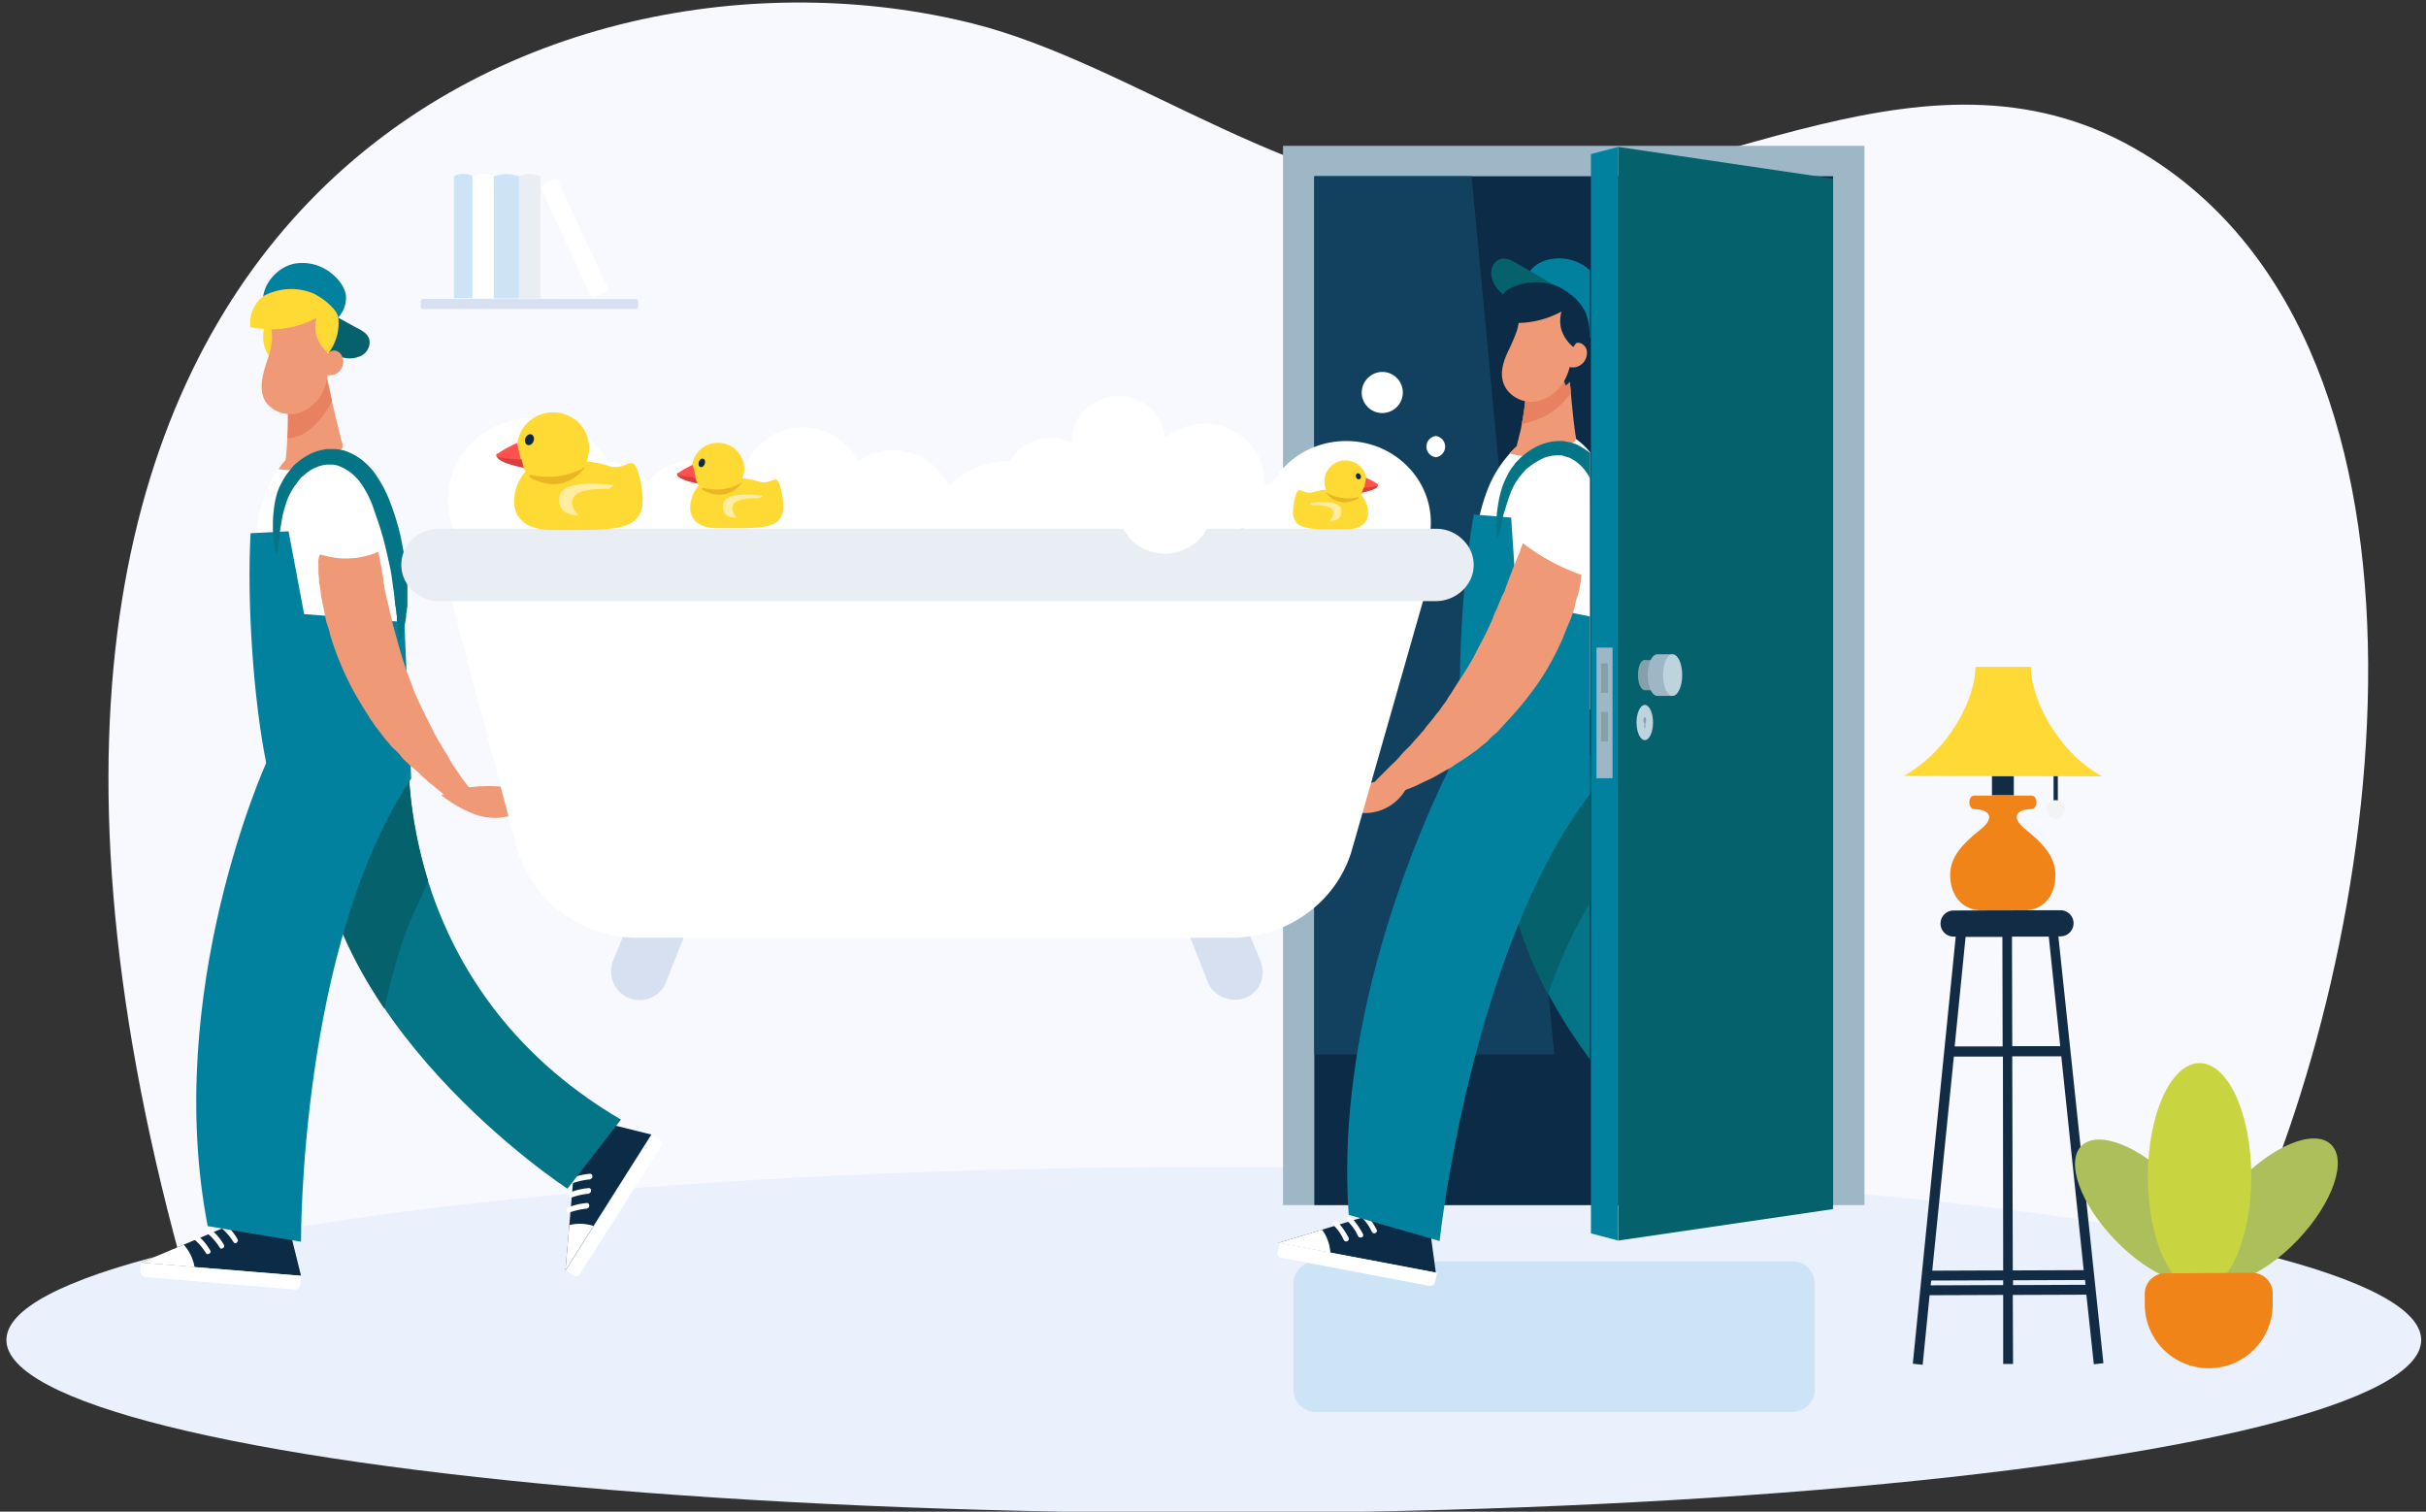 <svg xmlns="http://www.w3.org/2000/svg" viewBox="0 0 910 567"><rect x="0" y="0" width="910" height="567" fill="#333333" stroke="none"/><defs><clipPath id="clip-path"><path class="cls-1" d="M227.33 421.33l17 4.21-32.22 50.9 3.74-43.66c11 .7 11.44-11.45 11.44-11.45z"/></clipPath><clipPath id="clip-path-2"><path class="cls-1" d="M108.71 461.5l4.2 17-60-4.9 40.4-17.05c4.43 10 15.41 4.91 15.41 4.91z"/></clipPath><clipPath id="clip-path-3"><path class="cls-1" d="M536.25 460.1l2.34 17.27-59.08-11.2 41.8-12.61c3.5 10.51 14.94 6.54 14.94 6.54z"/></clipPath><style>.cls-1{fill:none}.cls-4{fill:#132c45}.cls-6{fill:#f18419}.cls-8{fill:#adbf5b}.cls-10{fill:#cde4f7}.cls-11{fill:#9eb7c7}.cls-12{fill:#0b2b46}.cls-14{fill:#05616b}.cls-15{fill:#02819f}.cls-16{fill:#84a1ab}.cls-18{fill:#e9edf4}.cls-19{fill:#fff}.cls-20{fill:#d6e0f0}.cls-21{fill:#f09976}.cls-22{fill:#e8815f}.cls-23{fill:#ffda35}.cls-25{fill:#047487}.cls-28{fill:#db3e3e}.cls-29{fill:#ff524f}.cls-30{fill:#eab624}.cls-31{fill:#ffeda1}</style></defs><g id="Слой_2" data-name="Слой 2"><g id="Layer_3" data-name="Layer 3"><path d="M838.9 472c56.2-116.7 87.1-340.2-34.7-414.3-79.6-48.6-162.6 13.9-247.7 16.7-66.8 2.2-131.3-50.5-191.7-65.6C206.9-30.7-41.7 72 67.6 472c273.3-.8 498 .8 771.3 0z" fill="#f8f8ff"/><ellipse cx="455.3" cy="502.6" rx="452.9" ry="64.9" fill="#eaf1fc"/><path class="cls-4" d="M771.1 300.9a.79.79 0 01-.8-.8v-8.9a1 1 0 01.7-.9c.4-.1.8.3.9.7v9.1c-.1.5-.4.8-.8.8zm-23.91-2.6V291h8.2v7.3z"/><path d="M761.8 250.1H741c0 11.7-9.8 31.5-26.9 40.9l37.2.1 37.2.1c-17.1-9.5-26.7-29.4-26.7-41.1z" fill="#ffda36"/><path class="cls-6" d="M759.8 311.1c-6.2-4.9-2.8-7.7 2.2-7.6 2.5 0 2.5-5.1 0-5.1h-21.4c-2.5 0-2.5 5.1 0 5.1 5 0 8.4 2.8 2.2 7.7s-11.3 10-11.3 16.9 3.7 13.3 12.1 13.4h15.2c8.4 0 12.2-6.2 12.2-13.3s-5-12.1-11.2-17.1z"/><circle cx="771.1" cy="303.6" r="3.5" fill="#f2f3f5"/><path class="cls-4" d="M772.1 351.2h.8a4.9 4.9 0 000-9.8l-40.1.1a4.9 4.9 0 100 9.8h.8l-16.1 160.2 3.7.4 2.6-26.1 27.6-.1v25.9h3.7l-.1-25.9 27.6-.1 2.8 26.1 3.6-.4-16.9-160.1zm9.5 125.2l-26.6.1-.2-80.3h18.4l8.4 80.2zm-8.8-84h-18l-.1-41.1h13.8zM751.4 482l-27.2.1.2-1.8 27-.1zm0-5.5l-26.6.1 8.1-80.3h18.4zm-.2-84h-18l4.1-41.1h13.8l.1 41.1zm3.9 89.5v-1.8l27-.1.2 1.8z"/><ellipse class="cls-8" cx="850.76" cy="454.16" rx="34.3" ry="15.6" transform="rotate(-46.61 850.743 454.16)"/><ellipse class="cls-8" cx="804.69" cy="454.35" rx="15.6" ry="34.3" transform="rotate(-44.04 804.694 454.35)"/><ellipse cx="825.07" cy="441.34" rx="19.4" ry="42.6" fill="#c8d540"/><path class="cls-6" d="M828.7 513.2a24 24 0 01-24.2-23.8v-4.1a7.68 7.68 0 017.6-7.7l32.7-.2a7.68 7.68 0 017.7 7.6v4a23.94 23.94 0 01-23.8 24.2z"/><path class="cls-10" d="M672.36 529.6h-178.8a8.45 8.45 0 01-8.4-8.4v-39.7a8.45 8.45 0 018.4-8.4h178.8a8.45 8.45 0 018.4 8.4v39.7a8.45 8.45 0 01-8.4 8.4z"/><path class="cls-11" d="M481.26 54.7h218.1V452h-218.1z"/><path class="cls-12" d="M493 66.1h194.6V452H493z"/><path d="M552 66.1l31 329.4h-90V66.1z" fill="#124160"/><path class="cls-14" d="M687.56 67v386.5L607 465.3V55.1z"/><path class="cls-15" d="M596.76 462.6l10.2 2.7V55.1l-10.2 2.7z"/><path class="cls-11" d="M598.86 242.9h6v49h-6z"/><path class="cls-16" d="M600.56 248.8h2.6v11.1h-2.6zm0 18.2h2.6v11.1h-2.6zM617 247.5c-1.5 0-2.6 2.5-2.6 5.7s1.2 5.7 2.6 5.7h4.1v-11.3H617z"/><path class="cls-11" d="M621.66 245.4c-2 0-3.6 3.5-3.6 7.8s1.6 7.8 3.6 7.8h5.6v-15.6z"/><path d="M631 253.2c0 4.3-1.6 7.8-3.6 7.8s-3.6-3.5-3.6-7.8 1.6-7.8 3.6-7.8 3.6 3.5 3.6 7.8zM620.06 271c0 3.7-1.4 6.6-3.1 6.6s-3.1-3-3.1-6.6 1.4-6.6 3.1-6.6 3.1 2.9 3.1 6.6z" fill="#bdd3dd"/><path class="cls-16" d="M617.46 270.1c0 .6-.2 1.1-.5 1.1s-.5-.5-.5-1.1.2-1.1.5-1.1.5.4.5 1.1z"/><path class="cls-16" d="M616.76 270.4h.4v2.6h-.4z"/></g><path class="cls-18" d="M194.7 111.94h8V66.23a9.09 9.09 0 00-8 0z"/><path class="cls-10" d="M170.28 111.81h6.95V66.1a7 7 0 00-6.95 0z"/><path class="cls-19" d="M222 111.91l6.37-2.94-19.22-41.49a7.05 7.05 0 00-6.36 2.93zm-44.77-.13h8V66.07a9 9 0 00-8 0z"/><path class="cls-10" d="M185.23 111.94h9.47V66.23a12.52 12.52 0 00-9.47 0z"/><path class="cls-20" d="M158.68 112.14a.81.81 0 00-.81.81v2.13a.81.81 0 00.81.81h79.88a.81.81 0 00.81-.81V113a.81.81 0 00-.81-.81z"/><g id="Layer_5" data-name="Layer 5"><path class="cls-19" d="M98 189.93a41.53 41.53 0 016.53-14.24 30 30 0 015.84-6.31c4.67 1.87 12.84 0 16.35-3.5a28.14 28.14 0 012.57 1.4c7 4 11.9 11.21 14.94 18.92 3.27 8.4 4.44 17.74 5.14 27.08 1.16 17.52 1.63 35.26 1.87 52.77a112.32 112.32 0 01-51.38 0c-2.33-17-4.2-34.32-4.2-51.6A87.29 87.29 0 0198 189.93z"/><path class="cls-15" d="M98.67 112.41c0-6.07 5.6-12.38 11.91-13.54a17.23 17.23 0 0112.6 2.8c3 2.1 5.84 5.14 6.54 8.87a10.74 10.74 0 01-5.37 10.51c-7.24-5.14-16.35-7.94-25.68-8.64z"/><path class="cls-14" d="M134.16 123.15L115 112.64c-1.4-.7-2.57-2.1-3.5-.46-.7.93 0 3.73.23 4.67a20.94 20.94 0 0016.11 17 9.82 9.82 0 007.71-.46c2.34-1.17 3.74-4.21 2.8-6.54-.7-1.87-2.57-2.8-4.2-3.74z"/><path class="cls-21" d="M104.5 175.92a18.72 18.72 0 012.57-3.27c.24-1.16.24-2.56.47-4 0-1.63.23-3 .23-4.43.24-2.57.24-5.14.24-7.71 0-3.27 0-6.3-.24-9.34a100.69 100.69 0 0113.78-10c1.17 4.67 2.1 9.11 3 13.54 1.16 4.91 2.33 9.58 3.5 14.48.23.47.23.94.47 1.4V168a35.43 35.43 0 01-4.44 3.74 26.45 26.45 0 01-19.62 4.2z"/><path class="cls-22" d="M107.77 164.25c.24-2.57.24-5.14.24-7.94 0-3.27 0-6.31-.24-9.34a99 99 0 0113.78-10c.93 4.67 2.1 9.1 3 13.54-4.21 7.71-10.28 14-16.82 13.78z"/><path class="cls-23" d="M99.13 123.15c.94.23 1.64-.7 2.34-1.17a3.25 3.25 0 012.57.47 2.65 2.65 0 01.7 2.57 24 24 0 01-2.8 9.81 12.56 12.56 0 01-2.81-11.68z"/><path class="cls-21" d="M101.7 123.15c4.67-4.44 11.21-7 17-4.67a83.68 83.68 0 014 13.54 26.11 26.11 0 01-1.17 14 15.4 15.4 0 01-10.27 9.11c-4.67.94-10-1.17-12.15-5.37-1.86-4-.7-8.87.7-13.31 1.41-4.2 3-8.87 1.87-13.31z"/><path class="cls-12" d="M227.33 421.33l17 4.21-32.22 50.9 3.74-43.66c11 .7 11.44-11.45 11.44-11.45z"/><g clip-path="url(#clip-path)"><path class="cls-19" d="M210.51 481.58l19.85-17.75c-14.94-11-24.75.24-24.75.24z"/></g><path class="cls-19" d="M215.42 478.54l-3-1.87 32.23-50.9 3 1.87a1.52 1.52 0 01.47 2.1l-30.59 48.1a1.59 1.59 0 01-2.11.7zm6.3-36.42c.47-.24.47-.47.47-.94a.85.85 0 00-.93-.93 25.44 25.44 0 00-7 1.63 1.13 1.13 0 00-.47 1.4.86.86 0 001.17.47 27.35 27.35 0 016.31-1.4c.23 0 .23-.23.46-.23zm-.46 5.37a1.24 1.24 0 00.46-.94.85.85 0 00-.93-.93 25.44 25.44 0 00-7 1.63 1.12 1.12 0 00-.46 1.4.85.85 0 001.16.47 27.47 27.47 0 016.31-1.4c.23 0 .23-.23.47-.23zm-.7 5.6a.93.93 0 00.46-.93.86.86 0 00-.93-.94 25.47 25.47 0 00-7 1.64 1.12 1.12 0 00-.46 1.4.84.84 0 001.16.46 28 28 0 016.31-1.4c.23 0 .23-.23.47-.23z"/><path class="cls-21" d="M121.78 133.66a33.53 33.53 0 01-.46 6.77 6.43 6.43 0 004.2 0 5.07 5.07 0 002.8-6.77 3.5 3.5 0 00-2.33-2.1 2.88 2.88 0 00-2.34.46 6.41 6.41 0 00-1.87 1.64z"/><path class="cls-25" d="M153.31 279.13l-34.56 21.48c-2.8 82 94.1 145.24 94.1 145.24l20.08-25.92c-86.86-50.9-79.62-140.8-79.62-140.8z"/><path class="cls-14" d="M153.31 279.13l-34.8 21.48c-.93 29 10.51 55.34 25.69 77.76a208.26 208.26 0 015.37-20.78 126.47 126.47 0 015.84-15.65c1.87-4 3.73-7.7 5.14-11.67-8.88-28.96-7.24-51.14-7.24-51.14z"/><path class="cls-12" d="M108.71 461.5l4.2 17-60-4.9 40.4-17.05c4.43 10 15.41 4.91 15.41 4.91z"/><g clip-path="url(#clip-path-2)"><path class="cls-19" d="M48 474.34l25 9.34C75.78 465.47 61.07 462 61.07 462z"/></g><path class="cls-19" d="M54.53 479a2.05 2.05 0 01-1.86-2.1l.23-3.27 60 4.9-.23 3.27a1.91 1.91 0 01-2.1 1.87l-56-4.67zm33.4-12.84a.58.58 0 00.93-.24c.47-.23.47-.7.23-1.16a21.14 21.14 0 00-4.67-5.61 1.1 1.1 0 00-1.4.24c-.23.46-.23 1.16.24 1.4a21.31 21.31 0 014.2 4.9c.23.23.23.47.47.47zm-5.14 2.1c.23.23.7 0 .93-.24.47-.23.47-.7.24-1.16a21.69 21.69 0 00-4.67-5.61 1.1 1.1 0 00-1.4.24c-.24.46-.24 1.16.23 1.4a21.31 21.31 0 014.2 4.9c.24.23.24.47.47.47zm-5.14 2.1a1.44 1.44 0 00.94-.23c.46-.24.46-.7.23-1.17a21.49 21.49 0 00-4.67-5.61 1.1 1.1 0 00-1.4.24c-.24.47-.24 1.17.23 1.4a20.84 20.84 0 014.2 4.9c.24.24.24.47.47.47z"/><path class="cls-15" d="M108.24 199.27l5.84 31.06 37.59 3 2.57 58.67c-42 62.82-41.33 173.73-41.33 173.73l-35-5.84c-17-88 21.94-173.72 21.94-173.72C94.93 261.62 92.6 225.19 94 200z"/><path class="cls-25" d="M149.8 240.14c-.23 0-.46-.47-.23-1.4 0-.71-.23-1.17-.23-1.64 0-.7-.24-1.4-.24-2.1v-1.17a3 3 0 01-.23-1.4V231a4.06 4.06 0 01-.23-1.64c-.24-.46 0-.93-.24-1.63a5.23 5.23 0 01-.23-1.87c-.23-1.17-.23-2.57-.47-4-.46-2.8-.7-5.83-1.4-9.1-.7-3-1.4-6.54-2.33-10s-2.1-7.24-3.51-11a36.49 36.49 0 00-5.13-10.51 17.63 17.63 0 00-8.41-6.53 8 8 0 00-2.33-.47h-2.11a15.53 15.53 0 00-4.67 1.4 15.32 15.32 0 00-4 2.8 3.25 3.25 0 00-.93.7l-.7.94-.7.93c-.23.23-.47.7-.7.93a23.59 23.59 0 00-3.74 7.71 39.93 39.93 0 00-1.63 7.24c-.47 2.1-.47 4-.7 5.6-.47 3-.47 4.91-.94 4.91s-.93-1.64-1.16-4.91a47.53 47.53 0 01-.24-5.84 46.19 46.19 0 01.7-7.93 27.48 27.48 0 011.17-4.67 28.29 28.29 0 012.34-4.67c.23-.47.46-.71.7-1.17l.93-1.17.93-1.17c.24-.46.71-.7.94-1.16A26.68 26.68 0 01115 171a18.56 18.56 0 016.31-2.34l.93-.23h2.8a17.77 17.77 0 013.74.47 21.58 21.58 0 016.54 3.27 26.8 26.8 0 015.13 5.13 50 50 0 016.31 12.15 95.41 95.41 0 013.5 11.67c.7 3.5 1.4 7 1.87 10.74a65.7 65.7 0 01.7 9.58v6.07a5.86 5.86 0 00-.23 1.86 3.9 3.9 0 00-.24 1.64c0 .7-.23 1.17-.23 1.63s-.23.94-.23 1.4a10.57 10.57 0 00-.24 1.17c-.23.7-.23 1.4-.46 2.1s-.24 1.17-.47 1.64c-.24.7-.7 1.17-.94 1.17z"/><path class="cls-21" d="M119.45 211.42a5.48 5.48 0 01.7-3.51 30.29 30.29 0 0021.71-.93c.24.7.24 1.17.47 2.1s.24 1.87.47 2.57.23 1.63.47 2.57c0 .46.23.93.23 1.4s.23.93.23 1.4a11.89 11.89 0 00.47 2.8 11.32 11.32 0 00.47 2.8c.23 1.17.46 2.1.7 3s.46 2.1.7 3 .46 2.11.7 3 .47 1.87.7 3c1.17 4.2 2.33 8.64 3.74 13.07s3 8.64 4.67 12.84c.46.94.93 2.11 1.4 3l1.4 3 1.4 2.8 1.4 2.8 1.4 2.8c.47.94.93 1.64 1.4 2.57l.7 1.17a4.67 4.67 0 01.7 1.17l1.4 2.33a18.77 18.77 0 011.4 2.34 20.72 20.72 0 001.41 2.33l2.8 4.2c.93 1.4 1.87 2.57 2.8 3.74l.23.23a35 35 0 002.34 3l2.33 2.8a21.76 21.76 0 001.87 2.34l.93.93a97.91 97.91 0 011.41 1.87 22 22 0 01-7-1.64 47.83 47.83 0 01-10-5.6l-1.4-.94-.23-.23c-1.17-.93-2.57-2.1-4-3.27a15.32 15.32 0 01-2.11-1.87 21.29 21.29 0 01-2.33-2.1l-2.34-2.1-1.19-.9-1.17-1.16a22.44 22.44 0 01-2.34-2.34 12.41 12.41 0 00-2.33-2.57 12.2 12.2 0 01-2.34-2.57 24.16 24.16 0 01-2.33-2.8l-2.34-3c-.7-.94-1.4-2.11-2.1-3-2.8-4.44-5.6-8.87-7.94-13.54a113.43 113.43 0 01-6.07-14.48c-.46-1.17-.7-2.33-1.16-3.5a19.52 19.52 0 00-.94-3.5 19 19 0 01-.93-3.51l-.7-3.5-.7-3.5c-.24-.94-.24-2.1-.47-3.27 0-.47-.23-1.17-.23-1.64a3.83 3.83 0 01-.24-1.63c0-1.17-.23-2.34-.23-3.27v-3z"/><path class="cls-21" d="M175 295.48a54.75 54.75 0 0122.19 1.16c.46.24.7.24.93.47a2.64 2.64 0 01.47 3.74 13.79 13.79 0 01-8.18 5.37 19.18 19.18 0 01-6.3.46 22.09 22.09 0 01-7-1.63 47.83 47.83 0 01-10-5.6l-1.63-1.17c3.24-1.17 6.52-1.87 9.52-2.8z"/><path class="cls-23" d="M97.5 112.18c.47-.47.93-.7 1.4-1.17a21.82 21.82 0 0118.68-.93 27.55 27.55 0 016.07 4.2 21.29 21.29 0 012.1 2.33 6 6 0 011.17 2.81 18.69 18.69 0 01-3.74 13.07 13.61 13.61 0 01-4.67-7.24 13.28 13.28 0 01.24-6.07 35.25 35.25 0 01-24.75 3.5c-.7-3.68.7-7.47 3.5-10.5z"/><path class="cls-19" d="M596.41 169.58a28.56 28.56 0 00-4.82-4.63c-.7-.47-1.63-1.17-2.33-1.64-4 3-12.15 4-16.58 1.64a24.41 24.41 0 00-6.54 5.37 43.38 43.38 0 00-8.14 13.31c-3 7.7-4.44 15.88-5.37 24.05-2.11 17.28-2.11 34.56-2.11 51.84a109.15 109.15 0 0045.92 6.56z"/><path class="cls-21" d="M566.14 170.09l2.8-2.81c.23-1.4.7-2.57.94-4a27.51 27.51 0 00.93-4.2c.47-2.57.93-5.14 1.17-7.7.46-3 .7-6.08.93-9.11a94.76 94.76 0 0114.94-8.41c.47 4.67.94 9.11 1.41 13.78.46 5.14.93 10 1.63 14.94 0 .47.23.94.23 1.4v.47c0 .23-.23.7-.23.94a32.53 32.53 0 01-4.67 3 23.35 23.35 0 01-6.77 2.34 28.46 28.46 0 01-13.31-.7z"/><path class="cls-22" d="M572 151.17c.46-3 .7-6.07.93-9.1a94 94 0 0114.94-8.41c.47 4.67.94 9.11 1.41 13.78-6.78 8.87-13.08 10.27-18.45 11.67.45-2.57.91-5.11 1.17-7.94z"/><path class="cls-12" d="M536.25 460.1l2.34 17.27-59.08-11.2 41.8-12.61c3.5 10.51 14.94 6.54 14.94 6.54z"/><g clip-path="url(#clip-path-3)"><path class="cls-19" d="M488.62 455.43l-14.25 11 23.82 11.91c4.67-17.75-9.57-22.88-9.57-22.88z"/></g><path class="cls-19" d="M479.28 469.44l.7-3.27 59.07 11.2-.7 3.27a1.93 1.93 0 01-2.33 1.64l-55.34-10.51a1.66 1.66 0 01-1.4-2.33zm35.72-7c.47.23.7.23.94 0a.85.85 0 00.46-1.17 28.13 28.13 0 00-4.2-6.07.87.87 0 00-1.4 0c-.47.47-.47 1.17 0 1.4a17.37 17.37 0 013.74 5.37c.23.24.23.47.46.47zm-5.13 1.64c.23 0 .46.23.93 0a.86.86 0 00.47-1.17 27.69 27.69 0 00-4.21-6.07 1 1 0 10-1.4 1.4 17.09 17.09 0 013.74 5.37c.23.23.23.47.47.47zm-5.38 1.4a.73.73 0 00.94 0 .86.86 0 00.47-1.17 27.93 27.93 0 00-4.21-6.07.87.87 0 00-1.4 0c-.47.46-.47 1.16 0 1.4A17.09 17.09 0 01504 465c.23.23.23.47.46.47z"/><path class="cls-25" d="M596.41 283.29l-30.5 14.29c-6 38.36 11 73.47 30.5 99.82z"/><path class="cls-14" d="M596.41 283.47l-30.74 14.11c-4.43 27.55 3.27 53.24 15 75.42a179 179 0 0111-25.92c1.51-2.87 3.11-5.73 4.82-8.51z"/><path class="cls-15" d="M596.41 231.22l-27.47-5.56-2.1-31.52-14-1.17c-4.44 24.75-6.3 61.18-4.67 86.39 0 0-48.57 86.87-42.26 176.3l34.09 9.81s11.53-108.53 56.42-167.74z"/><path class="cls-25" d="M596.41 169.91a24.35 24.35 0 00-5.29-3.33 19.48 19.48 0 00-3.5-.93 1.41 1.41 0 01-.93-.23h-2.8a20.68 20.68 0 00-6.54 1.63 25.14 25.14 0 00-5.37 3.27c-.47.23-.7.7-1.17.93l-1.87 1.87a5 5 0 00-.93 1.17 17.7 17.7 0 00-2.8 4.43 24.55 24.55 0 00-1.87 4.44 46.11 46.11 0 00-1.64 7.71 49.76 49.76 0 00-.46 5.83c0 3.27.23 4.91.46 5.14.24 0 .7-1.63 1.4-4.9a33.4 33.4 0 011.4-5.61c.71-2.33 1.41-4.67 2.34-7a24.07 24.07 0 014.67-7.24 3.25 3.25 0 00.7-.93l.93-.7.94-.7c.23-.24.7-.47.93-.71a37.48 37.48 0 014.21-2.33 15 15 0 014.67-.93H586l.46.23c.7.23 1.64.47 2.34.7a16.47 16.47 0 017.47 7.47l.15.29z"/><path class="cls-15" d="M596.41 101.39a18 18 0 00-7.15-3.92 17.22 17.22 0 00-10.28.46 11.92 11.92 0 00-7 7.24 68.42 68.42 0 0123.11 23.12l1.32-1.9z"/><path class="cls-14" d="M568.71 98.63l18.91 11c1.17.93 3 1.17 2.1 2.8-.46.93-3.27 1.63-4.2 2.1a21.34 21.34 0 01-22.88-5.14 10.34 10.34 0 01-3.27-6.77c-.24-2.57 1.63-5.37 4.2-5.6 1.87-.23 3.5.7 5.14 1.63z"/><path class="cls-12" d="M585.52 122.68a31.38 31.38 0 015.14-11 23.48 23.48 0 013 3.74 12.56 12.56 0 011.17 1.86 24.7 24.7 0 01-7.47 27.32 33.59 33.59 0 01-1.84-21.92zm-15.88-4.2a2.39 2.39 0 012.34.7 3.26 3.26 0 01.23 2.57 19.69 19.69 0 01-4 9.34 12.14 12.14 0 01-1.4-11.91c.96.24 1.9-.7 2.83-.7z"/><path class="cls-21" d="M569.64 117.78c5.14-4.2 11.91-5.84 17.51-2.57a97.53 97.53 0 012.34 14 23.76 23.76 0 01-2.8 13.78 15.45 15.45 0 01-11.21 7.7c-4.67.47-9.81-2.33-11.44-6.77-1.64-4.2 0-8.87 2.1-13.07 1.87-4.21 4.2-8.64 3.5-13.08z"/><path class="cls-21" d="M588.32 130.39c-.23 2.33-.7 4.44-.93 6.77a5.78 5.78 0 004 .47 5.51 5.51 0 003.73-6.54 4 4 0 00-2.1-2.33 3.18 3.18 0 00-2.57.23 3.4 3.4 0 00-2.1 1.4z"/><path class="cls-12" d="M566.37 121.05a2.13 2.13 0 01-1.87-.93 5.14 5.14 0 01-2.56-6.78 9.77 9.77 0 012.56-3.73c.47-.47.94-.7 1.41-1.17a21.85 21.85 0 0118.68-.93 28.13 28.13 0 016.07 4.2 23.48 23.48 0 013 3.74c0 .46.24 1.16.24 1.63a18.83 18.83 0 01-3.74 13.08 13.5 13.5 0 01-4.67-7.24 13.27 13.27 0 01.23-6.07 35.18 35.18 0 01-19.38 4.2z"/><path class="cls-21" d="M514.54 297.58c-.47-.47-.24-1.17 0-2.57a4.25 4.25 0 011.16-1.64l.7-.93.94-.93 2.1-2.1 2.57-2.57a32.31 32.31 0 002.8-2.81 37.74 37.74 0 013-3.26c1.16-.94 2.1-2.34 3.26-3.51a435.91 435.91 0 003.27-3.73 13.07 13.07 0 011.64-2.1l.93-1.17.94-1.17a20.63 20.63 0 011.86-2.33l1.64-2.34a19.23 19.23 0 001.63-2.33c.47-.94 1.17-1.64 1.64-2.57l1.63-2.57 1.64-2.57a87.4 87.4 0 006.53-11.21 127 127 0 005.61-11.44 13.9 13.9 0 011.17-2.8c.46-.94.7-1.87 1.16-2.8s.7-1.87 1.17-2.81a8.71 8.71 0 001.17-2.56c.23-.94.7-1.64.93-2.57l.94-2.57c.23-.24.23-.7.46-1.17l.47-1.17c.23-.7.7-1.63.93-2.33l.94-2.34a9.45 9.45 0 00.93-2.33c.24-.94.7-1.64.94-2.57a76.68 76.68 0 0022 11.91c0 .47-.24.93-.24 1.4a13.81 13.81 0 01-.46 3 3.9 3.9 0 01-.24 1.64c-.23.47-.23 1.17-.47 1.63a17.67 17.67 0 00-.93 3.27 24.27 24.27 0 01-.93 3.27 28.82 28.82 0 01-1.17 3.27c-.47.93-.94 2.1-1.4 3.27l-1.4 3.5c-.47 1.17-1.17 2.34-1.64 3.51a96.75 96.75 0 01-7.95 13.62 124.07 124.07 0 01-9.8 12.14l-2.57 2.8-2.57 2.8a23.68 23.68 0 00-2.57 2.26 12.16 12.16 0 01-2.57 2.33l-2.57 2.11c-.7.46-1.63 1.16-2.56 1.86l-1.41.94-1.4.93-2.57 1.64a15.85 15.85 0 01-2.56 1.63c-.94.47-1.64.94-2.57 1.4a46.13 46.13 0 01-4.67 2.57c-1.64.7-3 1.4-4.44 2.1s-2.8 1.17-4 1.64a20.79 20.79 0 01-3.5 1.16c-1.17.24-2.1.47-3 .7-.46 0-.93.24-1.4.24l-1.17.23h-1.86c-1.17-.23-1.87-.47-2.1-.93z"/><path class="cls-21" d="M523.17 291.74a15 15 0 00-4.67.7c-5.6 1.64-11.44 3-17.27 4.67a5 5 0 00-1.17.7 1.92 1.92 0 00.23 2.8 17.9 17.9 0 004.44 2.81 17.71 17.71 0 0023.35-8.88 6.65 6.65 0 00-4.91-2.8z"/></g><g id="Layer_15" data-name="Layer 15"><path class="cls-20" d="M445.65 347.78a10.54 10.54 0 0120.32-4l7 17.05v.23a10.28 10.28 0 01-6.07 13.31c-5.37 1.87-11.67-.7-13.78-5.84l-3-7.7-3.74-9.34a10.76 10.76 0 01-.7-3.74zm-216 13.54v-.23l7-17a10.67 10.67 0 0113.77-5.83 10.24 10.24 0 016.78 9.57 10.54 10.54 0 01-.71 3.74l-3.73 9.34-3 7.7a10.69 10.69 0 01-20.08-7.24z"/><ellipse class="cls-19" cx="504.96" cy="196" rx="31.76" ry="30.59"/><path class="cls-19" d="M478.34 181.53c12.38 0 22.65 9.8 22.65 21.95s-10 22-22.65 22c-12.37 0-22.65-9.81-22.65-22s10.31-21.95 22.65-21.95z"/><path class="cls-20" d="M444 180.83c12.37 0 22.65 9.8 22.65 21.95s-10 21.94-22.65 21.94c-12.38 0-22.65-9.8-22.65-21.94s10.29-21.95 22.65-21.95z"/><path class="cls-19" d="M419.5 148.6c9.57 0 17.51 7.48 17.51 16.82s-7.94 16.81-17.51 16.81-17.5-7.47-17.5-16.81 7.93-16.82 17.5-16.82z"/><path class="cls-19" d="M394.28 164.25c9.57 0 17.51 7.47 17.51 16.81s-7.94 16.81-17.51 16.81-17.51-7.47-17.51-16.81 7.94-16.81 17.51-16.81zm57.44-5.37c12.38 0 22.65 9.8 22.65 22s-10 21.95-22.65 21.95c-12.37 0-22.65-9.81-22.65-21.95s10.28-22 22.65-22z"/><ellipse class="cls-19" cx="417.16" cy="193.9" rx="22.65" ry="21.95"/><ellipse class="cls-19" cx="378.87" cy="203.48" rx="31.76" ry="30.59"/><path class="cls-19" d="M352.25 189.23c12.38 0 22.65 9.81 22.65 22s-10.27 21.95-22.65 21.95-22.65-9.81-22.65-21.95 10.28-22 22.65-22z"/><path class="cls-19" d="M335 168.92c12.38 0 22.65 9.8 22.65 22s-10.3 21.9-22.65 21.9-22.65-9.81-22.65-21.95 10.25-21.95 22.65-21.95z"/><path class="cls-19" d="M301.11 160.28c12.38 0 22.65 9.81 22.65 21.95s-10.27 22-22.65 22-22.65-9.81-22.65-22 10.04-21.95 22.65-21.95z"/><path class="cls-19" d="M286.87 176.39c12.38 0 22.65 9.81 22.65 22s-10 21.95-22.65 21.95c-12.38 0-22.65-9.81-22.65-21.95a22.23 22.23 0 0122.65-22z"/><ellipse class="cls-19" cx="199.77" cy="187.36" rx="31.76" ry="30.59"/><path class="cls-19" d="M226.39 173.12c-12.37 0-22.65 9.81-22.65 21.95s10 22 22.65 22c12.38 0 22.65-9.81 22.65-22a22.23 22.23 0 00-22.65-21.95z"/><path class="cls-19" d="M260.72 172.42c-12.38 0-22.65 9.81-22.65 22s10.27 21.95 22.65 21.95 22.65-9.81 22.65-21.95a22.24 22.24 0 00-22.65-22zm258-32.92a7.71 7.71 0 11-7.94 7.7 7.83 7.83 0 017.96-7.7zm19.85 24.05a4 4 0 010 7.94 4 4 0 010-7.94z"/><path class="cls-19" d="M538.82 207.68l-1.17 4.2-7.94 27.79-22.41 78.46c-5.14 18.68-21.72 31.75-41.33 33.39a21.71 21.71 0 01-4 .23h-222.5c-21.72 0-40.4-14.24-45.77-34.32l-20.55-77.76-7.23-27.79-1.17-4.2z"/><path class="cls-18" d="M164.75 198.34h373.84a13.91 13.91 0 0110 4 13 13 0 014.2 9.57c0 7.47-6.54 13.55-14.24 13.55h-373.8a14 14 0 01-10-4 13.06 13.06 0 01-4.21-9.58c-.04-7.47 6.27-13.54 14.21-13.54z"/><path class="cls-19" d="M437 174.05c9.58 0 17.52 7.48 17.52 16.82s-7.94 16.81-17.52 16.81-17.51-7.47-17.51-16.81 7.95-16.82 17.51-16.82z"/><path class="cls-23" d="M197.21 176.86c-4.44 4-10.28 21.71 9.8 21.95 26.85 0 37.36 1.16 33.16-18.68-2.57-11.91-4.44-3-11.91-5.37a32.86 32.86 0 00-8.17-1.64A18.09 18.09 0 00221 168a13.36 13.36 0 00-13.54-13.31 13.41 13.41 0 00-10.27 22.19z"/><path class="cls-28" d="M195.57 172.19s-10-4-9.34-1.17 10.27 4.44 10.27 4.44z"/><path class="cls-29" d="M193.94 166.12l1.4 6.3s-6.77-.47-8.88-1.17 7.48-5.13 7.48-5.13z"/><path class="cls-30" d="M198.61 178c12.84 3 21-3 21-3s-7.24 11.67-21 4"/><path class="cls-31" d="M228.49 183.39c-21.48-.7-11.67 9.81-11.67 9.81s-7.94.7-7-6.77 20.31-4.43 20.31-4.43"/><ellipse class="cls-12" cx="198.62" cy="164.93" rx="2.1" ry="1.63" transform="rotate(-70.29 198.61 164.93)"/><path class="cls-23" d="M262.12 182.23c-3.27 2.8-7.47 15.64 6.77 15.88 19.85 0 27.32.93 24.28-13.55-1.86-8.87-3-2.1-8.63-4a35.61 35.61 0 00-6.08-1.16 9.66 9.66 0 00.7-3.74 9.81 9.81 0 00-9.8-9.57 9.67 9.67 0 00-9.81 9.57 10.85 10.85 0 002.57 6.54z"/><path class="cls-28" d="M260.72 179s-7.24-3-6.77-.94c.7 2.11 7.7 3.27 7.7 3.27z"/><path class="cls-29" d="M261 179s-4.9-.24-6.54-.94c-1.63-.46 5.37-3.73 5.37-3.73z"/><path class="cls-30" d="M263.29 182.93c9.1 2.33 15.17-2.1 15.17-2.1s-5.13 8.4-15.17 2.8"/><path class="cls-31" d="M284.77 186.9c-15.65-.47-8.41 7.24-8.41 7.24s-5.84.7-5.13-4.91 14.94-3.23 14.94-3.23"/><ellipse class="cls-12" cx="263.25" cy="173.62" rx="1.63" ry="1.17" transform="rotate(-70.29 263.25 173.618)"/><path class="cls-23" d="M510.57 185.73c2.56 2.1 6.07 12.61-5.37 12.84-15.88 0-22.19.7-19.62-11 1.4-7 2.57-1.64 7-3a26.39 26.39 0 014.9-.93 6.46 6.46 0 01-.7-3 7.94 7.94 0 0115.88 0 8.45 8.45 0 01-2.1 5.14z"/><path class="cls-28" d="M510.8 184.8l.7-1.87s5.84-2.34 5.37-.7-6.07 2.57-6.07 2.57z"/><path class="cls-29" d="M512.43 179.19l-.7 3.74a32.19 32.19 0 005.14-.7c1.17-.47-4.44-3-4.44-3z"/><path class="cls-30" d="M509.63 186.43a16.35 16.35 0 01-12.37-1.87s4.2 6.77 12.37 2.34"/><path class="cls-31" d="M492.12 189.47c12.61-.47 6.77 5.83 6.77 5.83s4.67.47 4.2-4-11.91-2.56-11.91-2.56"/><ellipse class="cls-12" cx="509.53" cy="178.63" rx=".93" ry="1.17" transform="rotate(-19.71 509.59 178.634)"/></g></g></svg>